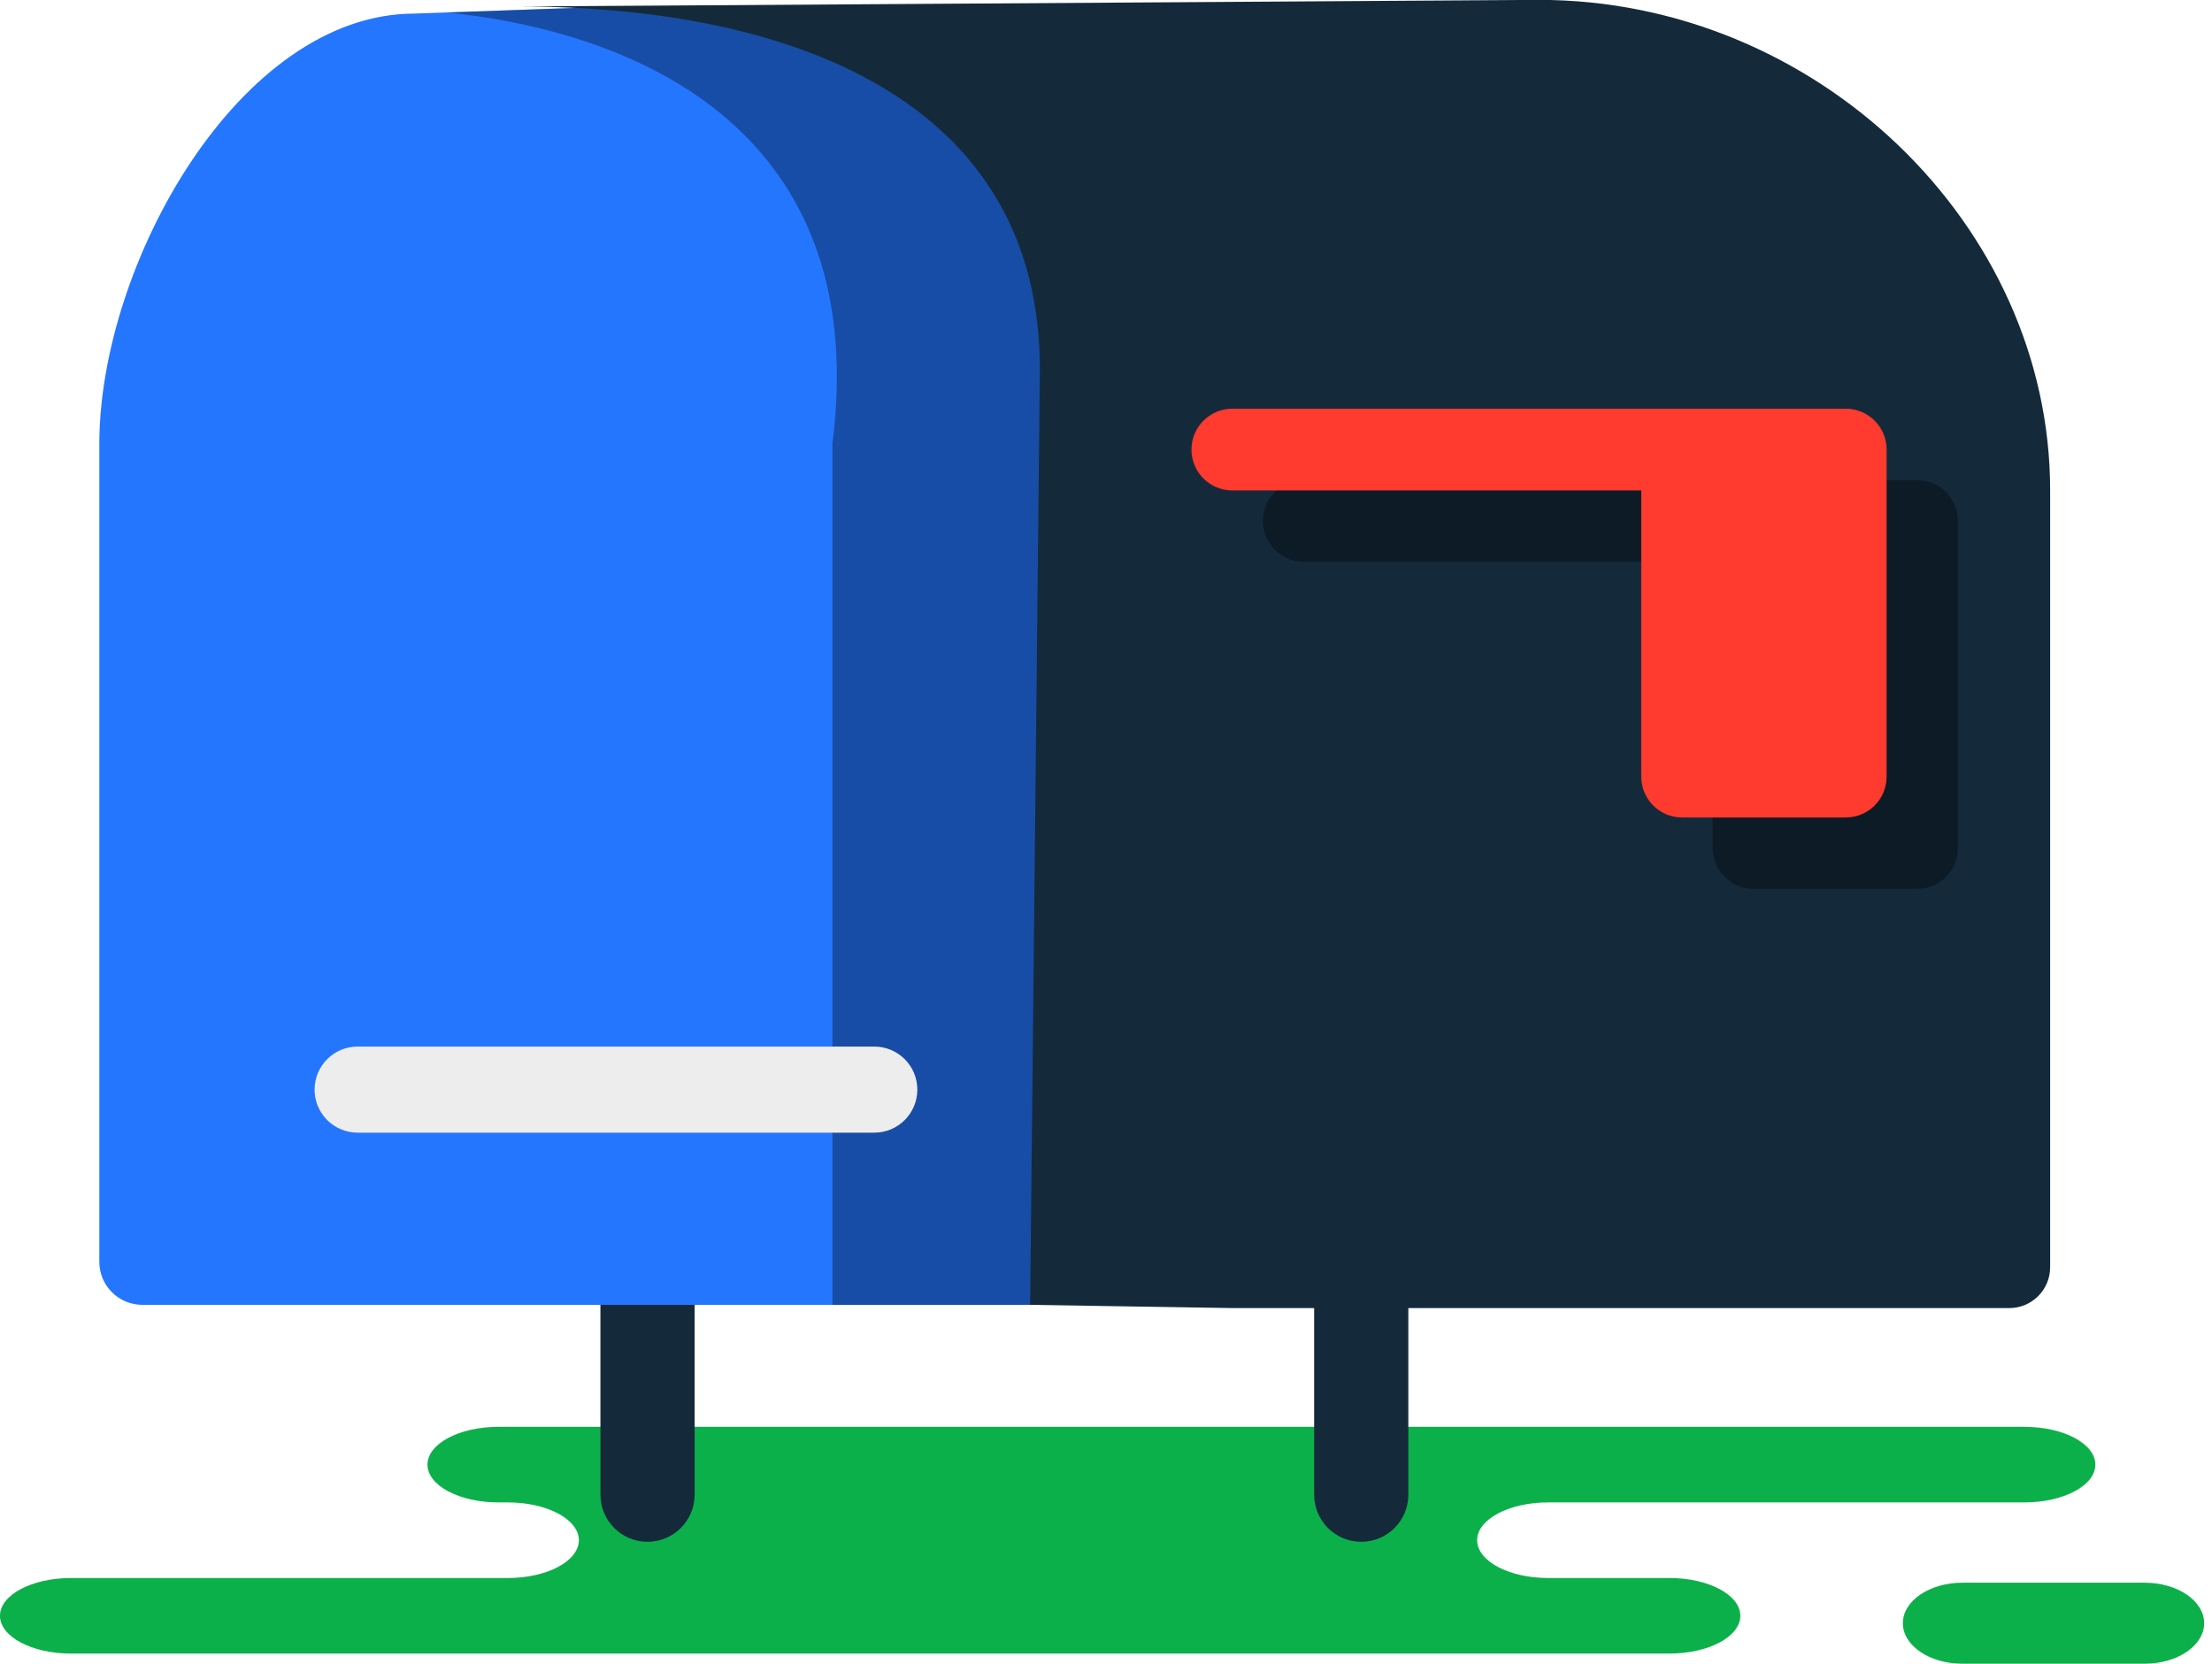 <svg xmlns="http://www.w3.org/2000/svg" xmlns:xlink="http://www.w3.org/1999/xlink" preserveAspectRatio="xMidYMid" width="218" height="164" viewBox="0 0 218 164">
  <defs>
    <style>

      .cls-3 {
        fill: #0cb04a;
      }

      .cls-5 {
        fill: #4c4c4c;
      }

      .cls-6 {
        fill: #142a3b;
      }

      .cls-8 {
        fill: #2476ff;
      }

      .cls-9 {
        fill: #000000;
        opacity: 0.35;
      }

      .cls-11 {
        fill: #ededed;
      }

      .cls-13 {
        fill: #ff3a2f;
      }
    </style>
  </defs>
  <g id="group-48svg">
    <path d="M69.156,140.644 C69.156,140.644 49.123,140.644 49.123,140.644 C45.260,140.644 42.129,142.312 42.129,144.370 C42.129,146.428 45.260,148.095 49.123,148.095 C49.123,148.095 50.055,148.095 50.055,148.095 C53.918,148.095 57.049,149.764 57.049,151.821 C57.049,153.878 53.918,155.546 50.055,155.546 C50.055,155.546 6.992,155.546 6.992,155.546 C3.129,155.546 -0.001,157.214 -0.001,159.271 C-0.001,161.329 3.129,162.996 6.992,162.996 C6.992,162.996 58.744,162.996 58.744,162.996 C58.744,162.996 164.522,162.996 164.522,162.996 C168.385,162.996 171.516,161.329 171.516,159.271 C171.516,157.214 168.385,155.546 164.522,155.546 C164.522,155.546 152.571,155.546 152.571,155.546 C148.709,155.546 145.578,153.878 145.578,151.821 C145.578,149.764 148.709,148.095 152.571,148.095 C152.571,148.095 199.511,148.095 199.511,148.095 C203.374,148.095 206.505,146.428 206.505,144.370 C206.505,142.312 203.374,140.644 199.511,140.644 C199.511,140.644 196.008,140.644 196.008,140.644 C196.008,140.644 69.156,140.644 69.156,140.644 Z" id="path-1" class="cls-3" fill-rule="evenodd"/>
    <path d="M193.396,163.995 C190.158,163.995 187.533,162.206 187.533,160.002 C187.533,157.797 190.158,156.009 193.396,156.009 C193.396,156.009 211.363,156.009 211.363,156.009 C214.602,156.009 217.227,157.797 217.227,160.002 C217.227,162.206 214.602,163.995 211.363,163.995 C211.363,163.995 193.396,163.995 193.396,163.995 Z" id="path-2" class="cls-3" fill-rule="evenodd"/>
    <path d="M169.811,72.522 C169.811,72.522 177.871,72.522 177.871,72.522 C177.871,72.522 177.871,48.344 177.871,48.344 C177.871,48.344 169.811,48.344 169.811,48.344 C169.811,48.344 169.811,72.522 169.811,72.522 Z" id="path-3" class="cls-5" fill-rule="evenodd"/>
    <path d="M134.155,151.978 C134.155,151.978 134.155,151.978 134.155,151.978 C131.591,151.978 129.512,149.900 129.512,147.336 C129.512,147.336 129.512,126.548 129.512,126.548 C129.512,123.984 131.591,121.906 134.155,121.906 C134.155,121.906 134.155,121.906 134.155,121.906 C136.719,121.906 138.797,123.984 138.797,126.548 C138.797,126.548 138.797,147.336 138.797,147.336 C138.797,149.900 136.719,151.978 134.155,151.978 Z" id="path-4" class="cls-6" fill-rule="evenodd"/>
    <path d="M63.815,151.978 C63.815,151.978 63.815,151.978 63.815,151.978 C61.251,151.978 59.173,149.900 59.173,147.336 C59.173,147.336 59.173,126.548 59.173,126.548 C59.173,123.984 61.251,121.906 63.815,121.906 C63.815,121.906 63.815,121.906 63.815,121.906 C66.379,121.906 68.458,123.984 68.458,126.548 C68.458,126.548 68.458,147.336 68.458,147.336 C68.458,149.900 66.379,151.978 63.815,151.978 Z" id="path-5" class="cls-6" fill-rule="evenodd"/>
    <path d="M86.163,128.620 C86.163,128.620 94.649,128.620 94.649,128.620 C94.649,128.620 103.135,128.620 103.135,128.620 C103.135,128.620 103.135,43.763 103.135,43.763 C107.385,10.425 80.080,0.781 56.686,0.781 C56.686,0.781 40.855,1.339 40.855,1.339 C23.594,1.339 9.789,26.062 9.789,43.763 C9.789,43.763 9.789,124.376 9.789,124.376 C9.789,126.723 11.686,128.620 14.032,128.620 C14.032,128.620 37.562,128.620 37.562,128.620 C37.562,128.620 86.163,128.620 86.163,128.620 Z" id="path-6" class="cls-8" fill-rule="evenodd"/>
    <path d="M56.686,0.781 C56.686,0.781 44.049,1.226 44.049,1.226 C65.034,3.426 85.777,14.395 82.034,43.763 C82.034,43.763 82.034,128.620 82.034,128.620 C82.034,128.620 86.163,128.620 86.163,128.620 C86.163,128.620 94.649,128.620 94.649,128.620 C94.649,128.620 103.135,128.620 103.135,128.620 C103.135,128.620 103.135,43.763 103.135,43.763 C107.385,10.425 80.080,0.781 56.686,0.781 Z" id="path-7" class="cls-9" fill-rule="evenodd"/>
    <path d="M151.677,-0.012 C151.677,-0.012 51.126,0.640 51.126,0.640 C77.792,0.640 102.482,9.723 102.482,36.390 C102.482,36.390 101.523,128.620 101.523,128.620 C101.523,128.620 121.453,128.939 121.453,128.939 C121.453,128.939 129.512,128.939 129.512,128.939 C129.512,128.939 179.242,128.939 179.242,128.939 C179.242,128.939 198.020,128.939 198.020,128.939 C200.248,128.939 202.050,127.137 202.050,124.910 C202.050,124.910 202.050,48.345 202.050,48.345 C202.050,22.135 178.981,-0.012 151.677,-0.012 Z" id="path-8" class="cls-6" fill-rule="evenodd"/>
    <path d="M86.163,111.648 C86.163,111.648 35.247,111.648 35.247,111.648 C32.901,111.648 31.003,109.750 31.003,107.405 C31.003,105.061 32.901,103.162 35.247,103.162 C35.247,103.162 86.163,103.162 86.163,103.162 C88.509,103.162 90.406,105.061 90.406,107.405 C90.406,109.750 88.509,111.648 86.163,111.648 Z" id="path-9" class="cls-11" fill-rule="evenodd"/>
    <path d="M192.964,83.586 C192.964,85.814 191.162,87.616 188.935,87.616 C188.935,87.616 172.815,87.616 172.815,87.616 C170.587,87.616 168.785,85.814 168.785,83.586 C168.785,83.586 168.785,55.378 168.785,55.378 C168.785,55.378 128.487,55.378 128.487,55.378 C126.259,55.378 124.456,53.576 124.456,51.349 C124.456,49.121 126.259,47.318 128.487,47.318 C128.487,47.318 172.815,47.318 172.815,47.318 C172.815,47.318 176.845,47.318 176.845,47.318 C176.845,47.318 188.935,47.318 188.935,47.318 C191.162,47.318 192.964,49.121 192.964,51.349 C192.964,51.349 192.964,83.586 192.964,83.586 Z" id="path-10" class="cls-9" fill-rule="evenodd"/>
    <path d="M185.931,76.553 C185.931,78.780 184.129,80.582 181.901,80.582 C181.901,80.582 165.781,80.582 165.781,80.582 C163.554,80.582 161.751,78.780 161.751,76.553 C161.751,76.553 161.751,48.344 161.751,48.344 C161.751,48.344 121.453,48.344 121.453,48.344 C119.225,48.344 117.423,46.543 117.423,44.315 C117.423,42.088 119.225,40.286 121.453,40.286 C121.453,40.286 165.781,40.286 165.781,40.286 C165.781,40.286 169.811,40.286 169.811,40.286 C169.811,40.286 181.901,40.286 181.901,40.286 C184.129,40.286 185.931,42.088 185.931,44.315 C185.931,44.315 185.931,76.553 185.931,76.553 Z" id="path-11" class="cls-13" fill-rule="evenodd"/>
  </g>
</svg>
